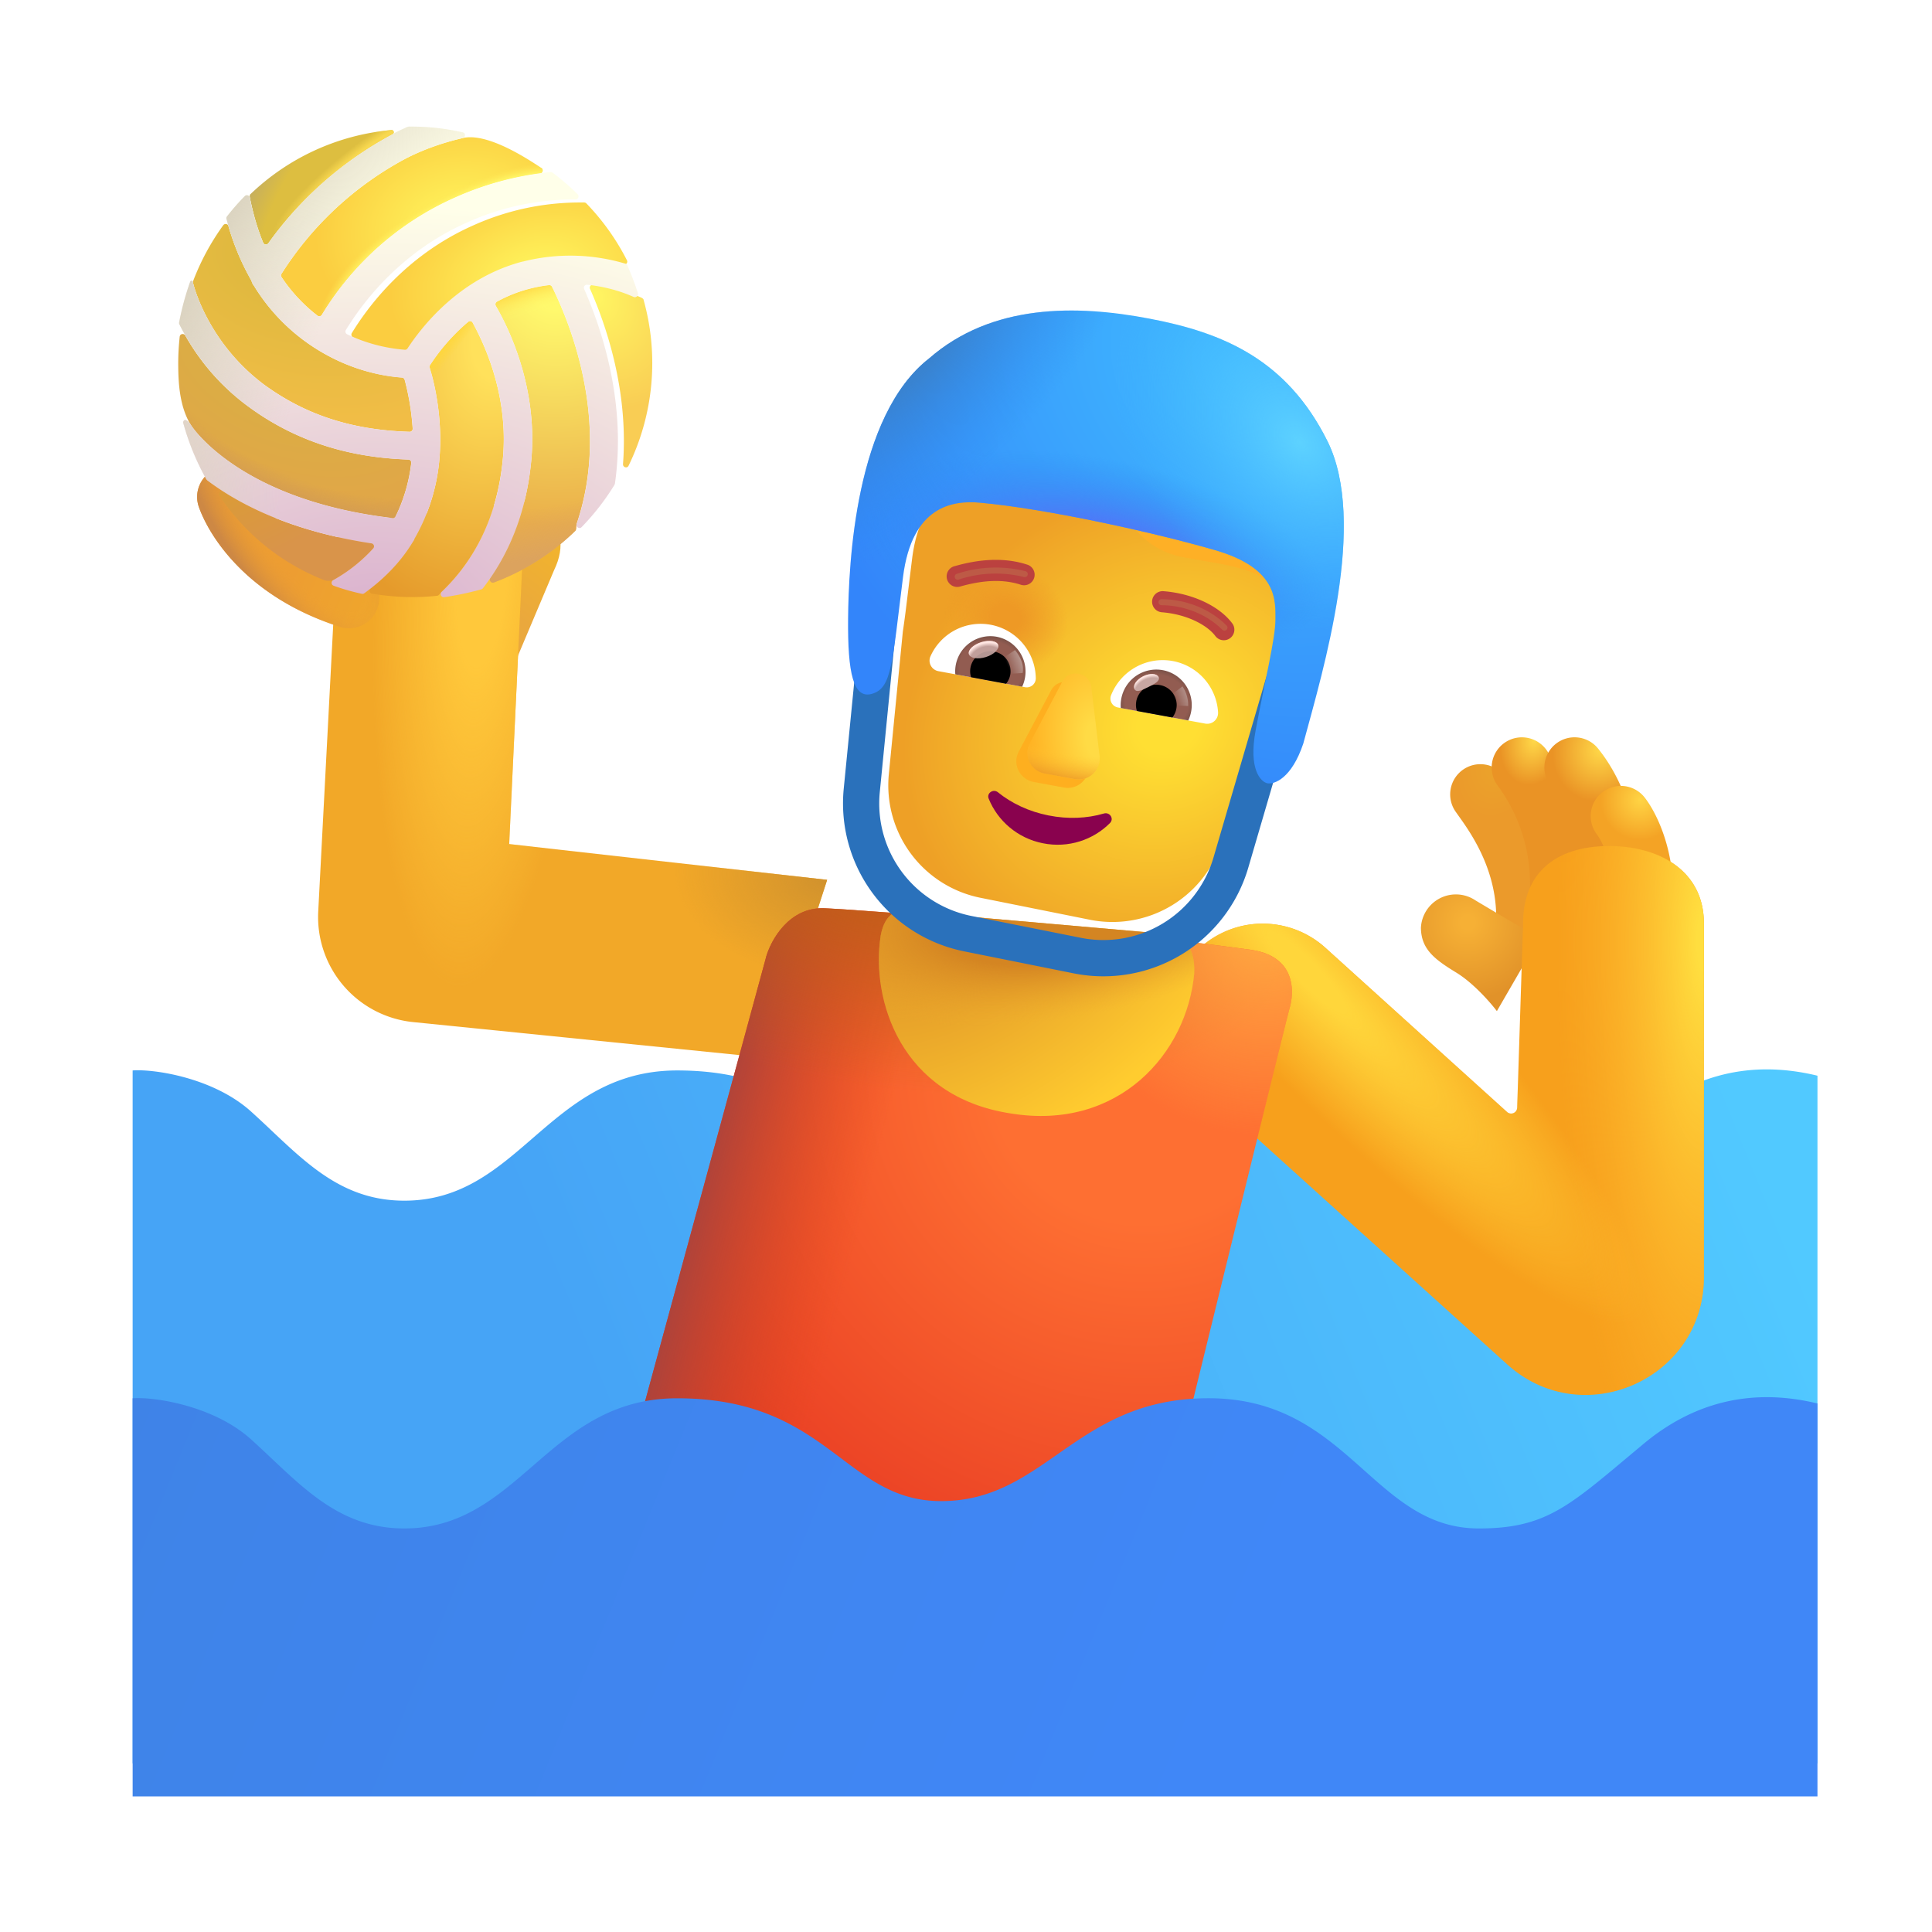 <svg xmlns="http://www.w3.org/2000/svg" xmlns:xlink="http://www.w3.org/1999/xlink" width="32" height="32" viewBox="0 0 32 32"><g fill="none"><g filter="url(#f1877id18)"><path fill="url(#f1877id1o)" d="M29.953 29.357v-11.39c-1.258-.305-2.197.1-2.875.663l-.3.252c-.982.822-1.38 1.154-2.434 1.154c-.819 0-1.343-.467-1.904-.966c-.644-.574-1.335-1.19-2.573-1.19c-1.172 0-1.858.479-2.503.929c-.572.398-1.11.774-1.927.774c-.711 0-1.16-.336-1.657-.71c-.622-.467-1.322-.993-2.714-.993c-1.097 0-1.755.57-2.394 1.123c-.605.524-1.194 1.034-2.125 1.034c-.969 0-1.56-.558-2.195-1.157a20 20 0 0 0-.344-.32c-.625-.563-1.612-.706-1.961-.68v11.477z"/></g><path fill="url(#f1877id1p)" d="m8.398 8.45l.459.046c.064.006.127.02.181.055c.243.159.338.484.138.896l-.871 2.062l-.891-.84z"/><g filter="url(#f1877id19)"><path fill="#F2A828" d="m5.071 15.696l.335-6.413L8.5 8.908l-.266 5.672l5.266.593l-.953 2.953l-5.904-.597a1.75 1.75 0 0 1-1.572-1.833"/><path fill="url(#f1877id0)" d="m5.071 15.696l.335-6.413L8.5 8.908l-.266 5.672l5.266.593l-.953 2.953l-5.904-.597a1.75 1.75 0 0 1-1.572-1.833"/><path fill="url(#f1877id1)" d="m5.071 15.696l.335-6.413L8.5 8.908l-.266 5.672l5.266.593l-.953 2.953l-5.904-.597a1.75 1.75 0 0 1-1.572-1.833"/></g><path fill="url(#f1877id2)" fill-rule="evenodd" d="M24.234 12.747a.5.5 0 0 1 .696.125l.04.056c.214.293.921 1.264.797 2.573a.5.5 0 1 1-.995-.093c.086-.916-.402-1.6-.617-1.9l-.046-.065a.5.5 0 0 1 .125-.696" clip-rule="evenodd"/><path fill="url(#f1877id1q)" fill-rule="evenodd" d="M3.597 7.76a.5.5 0 0 1 .64.303c.08.225.493.986 1.71 1.372a.5.5 0 0 1-.301.953C4.1 9.898 3.47 8.89 3.295 8.4a.5.5 0 0 1 .302-.64" clip-rule="evenodd"/><path fill="url(#f1877id3)" fill-rule="evenodd" d="M3.597 7.76a.5.5 0 0 1 .64.303c.08.225.493.986 1.71 1.372a.5.5 0 0 1-.301.953C4.1 9.898 3.47 8.89 3.295 8.4a.5.5 0 0 1 .302-.64" clip-rule="evenodd"/><path fill="url(#f1877id4)" fill-rule="evenodd" d="M24.922 12.302a.5.5 0 0 1 .708.143c.189.27.824 1.181.696 2.537a.5.5 0 0 1-.996-.094a2.73 2.73 0 0 0-.524-1.876l-.01-.014a.5.5 0 0 1 .126-.696" clip-rule="evenodd"/><path fill="url(#f1877id5)" fill-rule="evenodd" d="M25.766 12.323a.5.5 0 0 1 .703.075c.267.332.83 1.208.57 2.568a.5.5 0 0 1-.982-.187c.186-.976-.212-1.561-.367-1.753a.5.5 0 0 1 .076-.703" clip-rule="evenodd"/><path fill="url(#f1877id6)" fill-rule="evenodd" d="M26.543 13.12a.5.5 0 0 1 .7.092c.268.346.663 1.257.366 2.406a.5.5 0 0 1-.968-.25c.211-.818-.09-1.416-.19-1.546a.5.5 0 0 1 .091-.701" clip-rule="evenodd"/><path fill="url(#f1877id7)" fill-rule="evenodd" d="M26.543 13.12a.5.5 0 0 1 .7.092c.268.346.663 1.257.366 2.406a.5.5 0 0 1-.968-.25c.211-.818-.09-1.416-.19-1.546a.5.5 0 0 1 .091-.701" clip-rule="evenodd"/><path fill="url(#f1877id8)" d="M24.117 16.107c.288.175.57.5.676.64l.7-1.21c-.192-.113-.67-.394-1.052-.622a.58.58 0 0 0-.906.453c.004.352.223.52.582.739"/><g filter="url(#f1877id1a)"><path fill="#F7A01C" fill-rule="evenodd" d="M26.148 14.513c.857 0 1.574.425 1.574 1.281v5.857c0 1.69-2.004 2.58-3.258 1.447l-5.09-4.599a1.55 1.55 0 0 1 2.08-2.3l3.008 2.719a.1.1 0 0 0 .167-.071l.098-3.053c0-.856.565-1.28 1.421-1.28" clip-rule="evenodd"/><path fill="url(#f1877id9)" fill-rule="evenodd" d="M26.148 14.513c.857 0 1.574.425 1.574 1.281v5.857c0 1.69-2.004 2.58-3.258 1.447l-5.09-4.599a1.55 1.55 0 0 1 2.08-2.3l3.008 2.719a.1.1 0 0 0 .167-.071l.098-3.053c0-.856.565-1.28 1.421-1.28" clip-rule="evenodd"/><path fill="url(#f1877ida)" fill-rule="evenodd" d="M26.148 14.513c.857 0 1.574.425 1.574 1.281v5.857c0 1.69-2.004 2.58-3.258 1.447l-5.09-4.599a1.55 1.55 0 0 1 2.08-2.3l3.008 2.719a.1.1 0 0 0 .167-.071l.098-3.053c0-.856.565-1.28 1.421-1.28" clip-rule="evenodd"/></g><path fill="url(#f1877idb)" d="M3.198 4.657a.04.04 0 0 0-.003.025c.03.13.289 1.023 1.178 1.688c.687.502 1.455.753 2.412.782a.05.05 0 0 0 .05-.053a4.2 4.2 0 0 0-.133-.81a.05.05 0 0 0-.045-.036A3.1 3.1 0 0 1 5.449 5.9a3.2 3.2 0 0 1-1.247-1.175a.1.1 0 0 1-.02-.033l-.016-.042l-.004-.009a4 4 0 0 1-.376-.895a.05.05 0 0 0-.088-.016a4 4 0 0 0-.5.927"/><path fill="url(#f1877idc)" d="M3.161 7.038c.01.021.797 1.243 3.34 1.542a.05.05 0 0 0 .05-.026c.148-.296.227-.6.261-.888a.05.05 0 0 0-.048-.055c-.736-.026-1.714-.183-2.662-.886A3.75 3.75 0 0 1 3.07 5.559c-.024-.042-.088-.031-.093.017a4 4 0 0 0-.025.438c0 .37.029.727.208 1.024"/><path fill="url(#f1877idd)" d="M3.161 7.038c.01.021.797 1.243 3.34 1.542a.05.05 0 0 0 .05-.026c.148-.296.227-.6.261-.888a.05.05 0 0 0-.048-.055c-.736-.026-1.714-.183-2.662-.886A3.75 3.75 0 0 1 3.07 5.559c-.024-.042-.088-.031-.093.017a4 4 0 0 0-.025.438c0 .37.029.727.208 1.024"/><path fill="url(#f1877ide)" d="M5.378 9.612a.25.25 0 0 0 .14-.004a2.6 2.6 0 0 0 .664-.527a.05.05 0 0 0-.03-.082c-1.133-.171-1.92-.518-2.446-.854c-.045-.03-.1.023-.07.068a3.73 3.73 0 0 0 1.742 1.399"/><path fill="url(#f1877idf)" d="M7.24 9.868c.032-.004.052-.044.075-.066c.42-.4.923-1.1 1.018-2.252c.08-.989-.29-1.816-.505-2.206a.048.048 0 0 0-.073-.014a3.3 3.3 0 0 0-.632.717a.05.05 0 0 0-.006.042c.076.246.221.845.16 1.524a3.2 3.2 0 0 1-.418 1.322l-.003.008l-.013.023l-.007.01a2.8 2.8 0 0 1-.695.767c-.035.027-.022.082.02.09a4 4 0 0 0 1.08.035"/><path fill="url(#f1877id1r)" d="M7.24 9.868c.032-.004.052-.044.075-.066c.42-.4.923-1.1 1.018-2.252c.08-.989-.29-1.816-.505-2.206a.048.048 0 0 0-.073-.014a3.3 3.3 0 0 0-.632.717a.05.05 0 0 0-.006.042c.076.246.221.845.16 1.524a3.2 3.2 0 0 1-.418 1.322l-.003.008l-.013.023l-.007.01a2.8 2.8 0 0 1-.695.767c-.035.027-.022.082.02.09a4 4 0 0 0 1.08.035"/><path fill="url(#f1877idg)" d="M9.527 8.795c.026-.025.013-.08.023-.114v-.004c.588-1.715-.152-3.418-.408-3.929a.05.05 0 0 0-.049-.026a2.4 2.4 0 0 0-.863.275a.05.05 0 0 0-.018.068c.246.43.682 1.366.591 2.516c-.073.873-.357 1.52-.68 1.99c-.027.04.012.093.058.076c.508-.19.965-.482 1.346-.852"/><path fill="url(#f1877idh)" d="M9.527 8.795c.026-.025.013-.08.023-.114v-.004c.588-1.715-.152-3.418-.408-3.929a.05.05 0 0 0-.049-.026a2.4 2.4 0 0 0-.863.275a.05.05 0 0 0-.018.068c.246.43.682 1.366.591 2.516c-.073.873-.357 1.52-.68 1.99c-.027.04.012.093.058.076c.508-.19.965-.482 1.346-.852"/><path fill="url(#f1877idi)" d="M9.527 8.795c.026-.025.013-.08.023-.114v-.004c.588-1.715-.152-3.418-.408-3.929a.05.05 0 0 0-.049-.026a2.4 2.4 0 0 0-.863.275a.05.05 0 0 0-.018.068c.246.43.682 1.366.591 2.516c-.073.873-.357 1.52-.68 1.99c-.027.04.012.093.058.076c.508-.19.965-.482 1.346-.852"/><g filter="url(#f1877id1b)"><path fill="url(#f1877idj)" d="M10.56 4.964c-.008-.025-.043-.036-.067-.047a2.5 2.5 0 0 0-.77-.202a.05.05 0 0 0-.05.07c.253.573.64 1.664.546 2.901c-.004.055.068.077.092.028a3.88 3.88 0 0 0 .248-2.75"/></g><g filter="url(#f1877id1c)"><path fill="url(#f1877idk)" d="M6.75 5.771c.223-.34.846-1.163 1.907-1.439a3.2 3.2 0 0 1 1.57-.001c.041.01.077-.032.057-.07a3.9 3.9 0 0 0-.673-.943c-.019-.02-.054-.014-.081-.014a4.3 4.3 0 0 0-1.793.38c-1.136.503-1.76 1.374-2.01 1.783a.05.05 0 0 0 .021.07c.4.19.76.243.958.256a.05.05 0 0 0 .044-.022"/></g><path fill="url(#f1877idl)" d="M8.967 2.781a.05.05 0 0 1-.023.091a5 5 0 0 0-1.395.395a4.9 4.9 0 0 0-2.218 1.948a.05.05 0 0 1-.072.014a2.7 2.7 0 0 1-.597-.64a.05.05 0 0 1 0-.054a5.5 5.5 0 0 1 2.05-1.905a4 4 0 0 1 .95-.343c.361-.086.938.247 1.303.495"/><path fill="url(#f1877idm)" d="M8.967 2.781a.05.05 0 0 1-.023.091a5 5 0 0 0-1.395.395a4.9 4.9 0 0 0-2.218 1.948a.05.05 0 0 1-.072.014a2.7 2.7 0 0 1-.597-.64a.05.05 0 0 1 0-.054a5.5 5.5 0 0 1 2.05-1.905a4 4 0 0 1 .95-.343c.361-.086.938.247 1.303.495"/><path fill="url(#f1877idn)" d="M4.147 3.217c-.014.013-.011.037-.008.056q.084.42.22.747a.05.05 0 0 0 .086.01a6 6 0 0 1 2.06-1.808c.03-.02.017-.07-.02-.068c-.904.08-1.72.47-2.338 1.063"/><path fill="url(#f1877ido)" d="M4.147 3.217c-.014.013-.011.037-.008.056q.084.42.22.747a.05.05 0 0 0 .086.01a6 6 0 0 1 2.06-1.808c.03-.02.017-.07-.02-.068c-.904.08-1.72.47-2.338 1.063"/><path fill="url(#f1877idp)" d="M8.657 4.332c-1.06.276-1.684 1.099-1.907 1.439a.05.05 0 0 1-.044.022a2.7 2.7 0 0 1-.958-.257a.05.05 0 0 1-.02-.069c.25-.41.873-1.28 2.01-1.783a4.3 4.3 0 0 1 1.792-.38c.046 0 .07-.055.037-.087a4 4 0 0 0-.414-.357a.05.05 0 0 0-.034-.01a5.1 5.1 0 0 0-1.57.416a4.9 4.9 0 0 0-2.218 1.948a.05.05 0 0 1-.072.015a2.7 2.7 0 0 1-.597-.64a.05.05 0 0 1 0-.054A5.5 5.5 0 0 1 6.713 2.63c.318-.167.663-.275.95-.343c.05-.012.052-.083.001-.095a3.8 3.8 0 0 0-.837-.095h-.06l-.023.006c-.08.039-.16.07-.24.12a6 6 0 0 0-2.06 1.807a.05.05 0 0 1-.086-.01a4 4 0 0 1-.22-.746c-.007-.039-.055-.055-.083-.027a4 4 0 0 0-.294.335a.05.05 0 0 0-.01.044a4.2 4.2 0 0 0 .414 1.025a.2.2 0 0 0 .043.084A3.2 3.2 0 0 0 5.45 5.9c.489.26.95.338 1.208.354a.05.05 0 0 1 .045.036c.05.175.11.47.134.81a.05.05 0 0 1-.051.053c-.957-.03-1.725-.28-2.412-.782c-.95-.711-1.18-1.683-1.18-1.703c0-.026-.036-.025-.045 0a4.6 4.6 0 0 0-.182.672a.05.05 0 0 0 .004.032c.2.396.544.92 1.132 1.354c.948.703 1.926.86 2.662.886a.05.05 0 0 1 .048.055a2.7 2.7 0 0 1-.26.888a.05.05 0 0 1-.051.026c-2.542-.3-3.33-1.521-3.34-1.542a.2.2 0 0 0-.075-.077c-.03-.02-.06.012-.051.047c.092.333.22.64.382.93l.013.015c.512.387 1.371.842 2.722 1.046a.05.05 0 0 1 .03.082a2.6 2.6 0 0 1-.664.527c-.038.021-.035.077.006.092q.225.082.468.134a.05.05 0 0 0 .04-.008c.354-.257.619-.543.804-.85l.007-.01l.014-.023q.004-.014.01-.026a3.2 3.2 0 0 0 .41-1.304a4.2 4.2 0 0 0-.16-1.524a.05.05 0 0 1 .006-.042a3.3 3.3 0 0 1 .632-.717a.048.048 0 0 1 .074.014c.215.39.584 1.217.504 2.206c-.095 1.151-.597 1.852-1.018 2.252c-.035.034-.008.095.041.088a5 5 0 0 0 .617-.13a.05.05 0 0 0 .025-.018c.372-.48.722-1.177.805-2.16c.09-1.151-.345-2.088-.591-2.517a.05.05 0 0 1 .018-.068c.166-.093.35-.168.542-.216a2.4 2.4 0 0 1 .321-.059a.05.05 0 0 1 .049.026c.256.511.996 2.214.409 3.929c-.018.05.044.092.081.053a4 4 0 0 0 .545-.701l.007-.019c.197-1.369-.236-2.603-.51-3.225a.05.05 0 0 1 .049-.07c.33.034.594.123.77.202c.04.018.085-.02.072-.062a5 5 0 0 0-.175-.46a.05.05 0 0 0-.03-.028a3.2 3.2 0 0 0-1.703-.035"/><path fill="url(#f1877idq)" d="M8.657 4.332c-1.06.276-1.684 1.099-1.907 1.439a.05.05 0 0 1-.044.022a2.7 2.7 0 0 1-.958-.257a.05.05 0 0 1-.02-.069c.25-.41.873-1.28 2.01-1.783a4.3 4.3 0 0 1 1.792-.38c.046 0 .07-.055.037-.087a4 4 0 0 0-.414-.357a.05.05 0 0 0-.034-.01a5.1 5.1 0 0 0-1.57.416a4.9 4.9 0 0 0-2.218 1.948a.05.05 0 0 1-.072.015a2.7 2.7 0 0 1-.597-.64a.05.05 0 0 1 0-.054A5.5 5.5 0 0 1 6.713 2.63c.318-.167.663-.275.95-.343c.05-.012.052-.083.001-.095a3.8 3.8 0 0 0-.837-.095h-.06l-.023.006c-.08.039-.16.07-.24.12a6 6 0 0 0-2.06 1.807a.05.05 0 0 1-.086-.01a4 4 0 0 1-.22-.746c-.007-.039-.055-.055-.083-.027a4 4 0 0 0-.294.335a.05.05 0 0 0-.01.044a4.2 4.2 0 0 0 .414 1.025a.2.2 0 0 0 .043.084A3.2 3.2 0 0 0 5.45 5.9c.489.26.95.338 1.208.354a.05.05 0 0 1 .045.036c.05.175.11.47.134.81a.05.05 0 0 1-.051.053c-.957-.03-1.725-.28-2.412-.782c-.95-.711-1.18-1.683-1.18-1.703c0-.026-.036-.025-.045 0a4.6 4.6 0 0 0-.182.672a.05.05 0 0 0 .004.032c.2.396.544.92 1.132 1.354c.948.703 1.926.86 2.662.886a.05.05 0 0 1 .048.055a2.7 2.7 0 0 1-.26.888a.05.05 0 0 1-.051.026c-2.542-.3-3.33-1.521-3.34-1.542a.2.2 0 0 0-.075-.077c-.03-.02-.06.012-.051.047c.092.333.22.64.382.93l.013.015c.512.387 1.371.842 2.722 1.046a.05.05 0 0 1 .03.082a2.6 2.6 0 0 1-.664.527c-.038.021-.035.077.006.092q.225.082.468.134a.05.05 0 0 0 .04-.008c.354-.257.619-.543.804-.85l.007-.01l.014-.023q.004-.014.01-.026a3.2 3.2 0 0 0 .41-1.304a4.2 4.2 0 0 0-.16-1.524a.05.05 0 0 1 .006-.042a3.3 3.3 0 0 1 .632-.717a.048.048 0 0 1 .074.014c.215.39.584 1.217.504 2.206c-.095 1.151-.597 1.852-1.018 2.252c-.035.034-.008.095.041.088a5 5 0 0 0 .617-.13a.05.05 0 0 0 .025-.018c.372-.48.722-1.177.805-2.16c.09-1.151-.345-2.088-.591-2.517a.05.05 0 0 1 .018-.068c.166-.093.35-.168.542-.216a2.4 2.4 0 0 1 .321-.059a.05.05 0 0 1 .049.026c.256.511.996 2.214.409 3.929c-.018.05.044.092.081.053a4 4 0 0 0 .545-.701l.007-.019c.197-1.369-.236-2.603-.51-3.225a.05.05 0 0 1 .049-.07c.33.034.594.123.77.202c.04.018.085-.02.072-.062a5 5 0 0 0-.175-.46a.05.05 0 0 0-.03-.028a3.2 3.2 0 0 0-1.703-.035"/><path fill="url(#f1877idr)" d="m12.688 15.857l-2.141 7.859l4.61 2.172l4.421-1.953c.584-2.38 1.756-7.16 1.781-7.235c.032-.093.22-.843-.64-.968c-2.61-.36-6.328-.657-7.063-.688c-.587-.025-.89.531-.969.813"/><path fill="url(#f1877id1s)" d="m12.688 15.857l-2.141 7.859l4.61 2.172l4.421-1.953c.584-2.38 1.756-7.16 1.781-7.235c.032-.093.22-.843-.64-.968c-2.61-.36-6.328-.657-7.063-.688c-.587-.025-.89.531-.969.813"/><path fill="url(#f1877ids)" d="m12.688 15.857l-2.141 7.859l4.61 2.172l4.421-1.953c.584-2.38 1.756-7.16 1.781-7.235c.032-.093.22-.843-.64-.968c-2.61-.36-6.328-.657-7.063-.688c-.587-.025-.89.531-.969.813"/><path fill="url(#f1877idt)" d="m12.688 15.857l-2.141 7.859l4.61 2.172l4.421-1.953c.584-2.38 1.756-7.16 1.781-7.235c.032-.093.22-.843-.64-.968c-2.61-.36-6.328-.657-7.063-.688c-.587-.025-.89.531-.969.813"/><path fill="url(#f1877idu)" d="M14.585 15.505c.079-.437.325-.41.364-.418l4.347.38c.17-.016.503.091.485.648c-.117 1.328-1.25 2.617-3.035 2.328c-1.84-.278-2.321-1.895-2.16-2.938"/><path fill="url(#f1877idv)" d="M14.585 15.505c.079-.437.325-.41.364-.418l4.347.38c.17-.016.503.091.485.648c-.117 1.328-1.25 2.617-3.035 2.328c-1.84-.278-2.321-1.895-2.16-2.938"/><g filter="url(#f1877id1d)"><path fill="url(#f1877idw)" d="M14.957 9.556c.148-1.182.828-1.271 1.277-1.23c1.075.097 2.836.48 3.899.789c.998.29.994.8.992 1.11v.042c0 .186-.067.533-.154.956l-.872 2.981a1.9 1.9 0 0 1-2.197 1.33l-1.813-.364a1.9 1.9 0 0 1-1.517-2.049l.232-2.362c.029-.187.057-.419.092-.707z"/><path fill="url(#f1877idx)" d="M14.957 9.556c.148-1.182.828-1.271 1.277-1.23c1.075.097 2.836.48 3.899.789c.998.29.994.8.992 1.11v.042c0 .186-.067.533-.154.956l-.872 2.981a1.9 1.9 0 0 1-2.197 1.33l-1.813-.364a1.9 1.9 0 0 1-1.517-2.049l.232-2.362c.029-.187.057-.419.092-.707z"/></g><path fill="#2A71BB" fill-rule="evenodd" d="m13.975 13.062l.305-3.094l.597.059l-.305 3.094a1.9 1.9 0 0 0 1.517 2.05l1.813.362a1.9 1.9 0 0 0 2.197-1.329l1.082-3.697l.576.168l-1.082 3.698a2.5 2.5 0 0 1-2.89 1.749l-1.813-.364a2.5 2.5 0 0 1-1.997-2.696" clip-rule="evenodd"/><g filter="url(#f1877id1e)"><path fill="#FEB026" d="M19.605 9.43c-.63-.116-.91-.57-.973-.77c.578-.01 1.845.042 2.295.344c.45.301.382.811.292 1.029c-.371-.439-.827-.456-1.614-.602"/></g><path fill="#BB413F" fill-rule="evenodd" d="M16.913 9.687c-.38-.127-.778-.037-1.004.026a.175.175 0 1 1-.093-.337c.233-.065.72-.184 1.207-.021a.175.175 0 0 1-.11.332m2.17.265a.175.175 0 0 0 .16.189c.413.032.746.21.883.388a.175.175 0 1 0 .278-.212c-.215-.282-.656-.488-1.133-.525a.175.175 0 0 0-.188.16" clip-rule="evenodd"/><g filter="url(#f1877id1f)"><path fill="#FEAF1F" d="m17.41 11.434l-.536 1.014c-.11.209.015.46.248.504l.498.092a.348.348 0 0 0 .411-.382l-.137-1.138c-.028-.252-.365-.314-.484-.09"/></g><g filter="url(#f1877id1g)"><path fill="url(#f1877idy)" d="m17.592 11.295l-.535 1.014c-.11.208.014.46.247.503l.498.092a.348.348 0 0 0 .411-.381l-.137-1.139c-.028-.252-.365-.314-.484-.09"/><path fill="url(#f1877idz)" d="m17.592 11.295l-.535 1.014c-.11.208.014.46.247.503l.498.092a.348.348 0 0 0 .411-.381l-.137-1.139c-.028-.252-.365-.314-.484-.09"/></g><path fill="#89024E" d="M17.365 13.506c-.322-.064-.61-.2-.837-.384c-.078-.062-.191.017-.152.107c.148.365.475.654.897.738c.422.085.835-.056 1.112-.335c.071-.072-.003-.185-.1-.158c-.28.082-.595.097-.92.032"/><path fill="#fff" d="M19.425 10.949a.92.92 0 0 1 .75.847a.18.18 0 0 1-.213.189l-1.445-.267a.15.15 0 0 1-.114-.203a.92.92 0 0 1 1.022-.566"/><path fill="url(#f1877id10)" d="M19.259 11.1a.588.588 0 0 1 .422.833l-1.117-.206a.59.59 0 0 1 .694-.627"/><path fill="#000" d="M18.82 11.617a.335.335 0 0 1 .393-.27a.335.335 0 0 1 .205.537l-.586-.108a.3.3 0 0 1-.011-.16"/><g filter="url(#f1877id1h)"><path fill="#C7A7A3" d="M19.19 11.215c.031.062-.066.113-.177.168c-.11.054-.192.092-.223.03c-.03-.062.034-.157.145-.212s.225-.048.256.014"/><path fill="url(#f1877id11)" d="M19.19 11.215c.031.062-.066.113-.177.168c-.11.054-.192.092-.223.03c-.03-.062.034-.157.145-.212s.225-.048.256.014"/></g><g filter="url(#f1877id1i)"><path fill="url(#f1877id1t)" d="M19.679 11.694a.55.55 0 0 0-.094-.325l-.201.153l.048.16z"/></g><path fill="#fff" d="M16.409 10.348a.91.91 0 0 0-.996.519c-.05.107.017.23.132.25l1.432.265a.15.15 0 0 0 .179-.147a.915.915 0 0 0-.747-.887"/><path fill="url(#f1877id12)" d="M16.51 10.547a.583.583 0 0 0-.687.622l1.107.205a.587.587 0 0 0-.421-.827"/><path fill="#000" d="M16.732 11.18a.33.33 0 0 0-.268-.388a.332.332 0 0 0-.38.425l.58.108a.33.33 0 0 0 .068-.144"/><g filter="url(#f1877id1j)"><path fill="url(#f1877id1u)" d="M16.938 11.147c.034-.184-.093-.335-.126-.38l-.218.145l.071.252z"/></g><g filter="url(#f1877id1k)"><ellipse cx="16.291" cy="10.76" fill="#C7A7A3" fill-opacity=".9" rx=".254" ry=".129" transform="rotate(-17.442 16.29 10.76)"/><ellipse cx="16.291" cy="10.76" fill="url(#f1877id13)" rx=".254" ry=".129" transform="rotate(-17.442 16.29 10.76)"/></g><g filter="url(#f1877id1l)"><path fill="url(#f1877id1v)" d="M29.953 29.904v-6.508c-1.258-.305-2.197.101-2.875.664l-.3.251c-.982.823-1.38 1.155-2.434 1.155c-.819 0-1.343-.467-1.904-.967c-.644-.573-1.335-1.19-2.573-1.19c-1.172 0-1.858.48-2.503.93c-.572.398-1.11.774-1.927.774c-.711 0-1.16-.336-1.657-.71c-.622-.467-1.322-.993-2.714-.993c-1.097 0-1.755.569-2.394 1.123c-.605.523-1.194 1.033-2.125 1.033c-.969 0-1.56-.558-2.195-1.156a20 20 0 0 0-.344-.32c-.625-.563-1.612-.706-1.961-.68v6.594z"/></g><path fill="url(#f1877id14)" d="M14.957 9.556c.148-1.182.828-1.271 1.277-1.23c1.075.097 2.836.48 3.899.788c1.044.304.992.848.992 1.153s-.18 1.035-.328 1.832c-.119.637.08.849.195.875c.117.02.4-.081.594-.656c.336-1.243 1.07-3.672.398-5.016s-1.718-1.79-2.937-2.023c-1.219-.235-2.617-.25-3.656.656c-1.227.953-1.336 3.406-1.344 4.312s.086 1.344.406 1.242c.32-.101.324-.503.504-1.933"/><path fill="url(#f1877id15)" d="M14.957 9.556c.148-1.182.828-1.271 1.277-1.23c1.075.097 2.836.48 3.899.788c1.044.304.992.848.992 1.153s-.18 1.035-.328 1.832c-.119.637.08.849.195.875c.117.02.4-.081.594-.656c.336-1.243 1.07-3.672.398-5.016s-1.718-1.79-2.937-2.023c-1.219-.235-2.617-.25-3.656.656c-1.227.953-1.336 3.406-1.344 4.312s.086 1.344.406 1.242c.32-.101.324-.503.504-1.933"/><path fill="url(#f1877id16)" d="M14.957 9.556c.148-1.182.828-1.271 1.277-1.23c1.075.097 2.836.48 3.899.788c1.044.304.992.848.992 1.153s-.18 1.035-.328 1.832c-.119.637.08.849.195.875c.117.02.4-.081.594-.656c.336-1.243 1.07-3.672.398-5.016s-1.718-1.79-2.937-2.023c-1.219-.235-2.617-.25-3.656.656c-1.227.953-1.336 3.406-1.344 4.312s.086 1.344.406 1.242c.32-.101.324-.503.504-1.933"/><path fill="url(#f1877id17)" d="M14.957 9.556c.148-1.182.828-1.271 1.277-1.23c1.075.097 2.836.48 3.899.788c1.044.304.992.848.992 1.153s-.18 1.035-.328 1.832c-.119.637.08.849.195.875c.117.02.4-.081.594-.656c.336-1.243 1.07-3.672.398-5.016s-1.718-1.79-2.937-2.023c-1.219-.235-2.617-.25-3.656.656c-1.227.953-1.336 3.406-1.344 4.312s.086 1.344.406 1.242c.32-.101.324-.503.504-1.933"/><g filter="url(#f1877id1m)"><path stroke="#BD5A46" stroke-linecap="round" stroke-width=".1" d="M15.863 9.552a2 2 0 0 1 1.11-.043"/></g><g filter="url(#f1877id1n)"><path stroke="#BD5A46" stroke-linecap="round" stroke-width=".1" d="M19.238 9.974c.317 0 .735.113 1.043.422"/></g><defs><radialGradient id="f1877id0" cx="0" cy="0" r="1" gradientTransform="matrix(-.406 6.938 -1.768 -.104 7.781 10.001)" gradientUnits="userSpaceOnUse"><stop offset=".234" stop-color="#FFC83B"/><stop offset="1" stop-color="#FFC83B" stop-opacity="0"/></radialGradient><radialGradient id="f1877id1" cx="0" cy="0" r="1" gradientTransform="matrix(-2.531 -.25 .163 -1.652 13.5 15.17)" gradientUnits="userSpaceOnUse"><stop stop-color="#D1922D"/><stop offset="1" stop-color="#D1922D" stop-opacity="0"/></radialGradient><radialGradient id="f1877id2" cx="0" cy="0" r="1" gradientTransform="matrix(-.556 1.949 -1.482 -.423 24.781 12.702)" gradientUnits="userSpaceOnUse"><stop stop-color="#EBA32B"/><stop offset=".42" stop-color="#EB9A2B"/></radialGradient><radialGradient id="f1877id3" cx="0" cy="0" r="1" gradientTransform="matrix(-.812 .691 -1.883 -2.212 5.102 9.072)" gradientUnits="userSpaceOnUse"><stop offset=".445" stop-color="#EE9F32" stop-opacity="0"/><stop offset=".994" stop-color="#CD8844"/></radialGradient><radialGradient id="f1877id4" cx="0" cy="0" r="1" gradientTransform="matrix(-.516 1.905 -1.386 -.376 25.414 12.255)" gradientUnits="userSpaceOnUse"><stop stop-color="#FFD949"/><stop offset=".384" stop-color="#EA9325"/></radialGradient><radialGradient id="f1877id5" cx="0" cy="0" r="1" gradientTransform="rotate(113.89 9.22 14.834)scale(1.871 1.682)" gradientUnits="userSpaceOnUse"><stop stop-color="#FFD949"/><stop offset=".467" stop-color="#EA9325"/></radialGradient><radialGradient id="f1877id6" cx="0" cy="0" r="1" gradientTransform="matrix(-.492 .758 -.75 -.487 27.172 13.248)" gradientUnits="userSpaceOnUse"><stop stop-color="#FFD444"/><stop offset=".739" stop-color="#F4A325"/></radialGradient><radialGradient id="f1877id7" cx="0" cy="0" r="1" gradientTransform="matrix(.379 -.453 .779 .652 27.336 15.138)" gradientUnits="userSpaceOnUse"><stop offset=".278" stop-color="#FCC433"/><stop offset="1" stop-color="#FCC433" stop-opacity="0"/></radialGradient><radialGradient id="f1877id8" cx="0" cy="0" r="1" gradientTransform="rotate(38.059 -9.993 42.885)scale(1.28 1.301)" gradientUnits="userSpaceOnUse"><stop offset=".088" stop-color="#F6B035"/><stop offset="1" stop-color="#E19229"/></radialGradient><radialGradient id="f1877id9" cx="0" cy="0" r="1" gradientTransform="matrix(5.5 5.719 -1.125 1.082 21.156 16.607)" gradientUnits="userSpaceOnUse"><stop offset=".112" stop-color="#FFD63B"/><stop offset="1" stop-color="#FFD63B" stop-opacity="0"/></radialGradient><radialGradient id="f1877ida" cx="0" cy="0" r="1" gradientTransform="matrix(0 10.156 -2.425 0 27.722 16.076)" gradientUnits="userSpaceOnUse"><stop offset=".046" stop-color="#FFDE3F"/><stop offset="1" stop-color="#FFB32D" stop-opacity="0"/></radialGradient><radialGradient id="f1877idb" cx="0" cy="0" r="1" gradientTransform="matrix(-.906 2.219 -3.498 -1.429 4.656 4.388)" gradientUnits="userSpaceOnUse"><stop offset=".203" stop-color="#E0B93F"/><stop offset="1" stop-color="#F1BD46"/></radialGradient><radialGradient id="f1877idc" cx="0" cy="0" r="1" gradientTransform="matrix(-.96 1.999 -3.513 -1.688 4.503 6.09)" gradientUnits="userSpaceOnUse"><stop offset=".203" stop-color="#DAAE44"/><stop offset="1" stop-color="#E2A548"/></radialGradient><radialGradient id="f1877idd" cx="0" cy="0" r="1" gradientTransform="matrix(-.516 1.391 -3.212 -1.191 5.281 6.841)" gradientUnits="userSpaceOnUse"><stop offset=".764" stop-color="#D39C52" stop-opacity="0"/><stop offset="1" stop-color="#D39C52"/></radialGradient><radialGradient id="f1877ide" cx="0" cy="0" r="1" gradientTransform="matrix(.411 1.375 -2.828 .846 3.504 8.008)" gradientUnits="userSpaceOnUse"><stop offset=".05" stop-color="#DB9C35"/><stop offset="1" stop-color="#D9944A"/></radialGradient><radialGradient id="f1877idf" cx="0" cy="0" r="1" gradientTransform="matrix(-1.147 4.656 -2.928 -.721 8.344 5.482)" gradientUnits="userSpaceOnUse"><stop offset=".168" stop-color="#FFE15B"/><stop offset="1" stop-color="#E59A2B"/></radialGradient><radialGradient id="f1877idg" cx="0" cy="0" r="1" gradientTransform="rotate(84.147 1.986 7.458)scale(3.984 3.938)" gradientUnits="userSpaceOnUse"><stop offset=".1" stop-color="#FFF96D"/><stop offset="1" stop-color="#EAAE49"/></radialGradient><radialGradient id="f1877idh" cx="0" cy="0" r="1" gradientTransform="matrix(.558 3.795 -10.478 1.54 8.344 5.903)" gradientUnits="userSpaceOnUse"><stop offset=".667" stop-color="#DCA35E" stop-opacity="0"/><stop offset=".887" stop-color="#DCA35E"/></radialGradient><radialGradient id="f1877idi" cx="0" cy="0" r="1" gradientTransform="matrix(-1.102 -3.502 7.049 -2.217 9.695 8.224)" gradientUnits="userSpaceOnUse"><stop offset=".862" stop-color="#FFFA6E" stop-opacity="0"/><stop offset="1" stop-color="#FFCD36"/></radialGradient><radialGradient id="f1877idj" cx="0" cy="0" r="1" gradientTransform="matrix(.953 1.732 -1.314 .723 9.75 4.892)" gradientUnits="userSpaceOnUse"><stop stop-color="#FFF662"/><stop offset="1" stop-color="#F9CD54"/></radialGradient><radialGradient id="f1877idk" cx="0" cy="0" r="1" gradientTransform="rotate(-103.141 6.19 -1.215)scale(1.581 2.462)" gradientUnits="userSpaceOnUse"><stop stop-color="#FFF75E"/><stop offset="1" stop-color="#FBCD40"/></radialGradient><radialGradient id="f1877idl" cx="0" cy="0" r="1" gradientTransform="rotate(-100.73 5.349 -1.264)scale(1.849 2.38)" gradientUnits="userSpaceOnUse"><stop stop-color="#FFF75E"/><stop offset="1" stop-color="#FBCD40"/></radialGradient><radialGradient id="f1877idm" cx="0" cy="0" r="1" gradientTransform="rotate(151.204 3.296 3.135)scale(2.692 1.11)" gradientUnits="userSpaceOnUse"><stop offset=".874" stop-color="#FFF665"/><stop offset="1" stop-color="#FFE451" stop-opacity="0"/></radialGradient><radialGradient id="f1877idn" cx="0" cy="0" r="1" gradientTransform="matrix(-.992 -.602 1.51 -2.491 5.43 3.224)" gradientUnits="userSpaceOnUse"><stop offset=".626" stop-color="#DDBE40"/><stop offset="1" stop-color="#C5AE5F"/></radialGradient><radialGradient id="f1877ido" cx="0" cy="0" r="1" gradientTransform="matrix(-1.555 1.195 -.246 -.32 6.087 2.755)" gradientUnits="userSpaceOnUse"><stop offset=".651" stop-color="#F8D84F"/><stop offset="1" stop-color="#F8D84F" stop-opacity="0"/></radialGradient><radialGradient id="f1877idp" cx="0" cy="0" r="1" gradientTransform="matrix(-.031 -6.938 10.471 -.047 6.188 10.325)" gradientUnits="userSpaceOnUse"><stop stop-color="#D9AFCD"/><stop offset="1" stop-color="#FFFFE9"/></radialGradient><radialGradient id="f1877idq" cx="0" cy="0" r="1" gradientTransform="matrix(-5.094 -2.875 4.048 -7.172 8.469 6.857)" gradientUnits="userSpaceOnUse"><stop offset=".591" stop-color="#D9D1BE" stop-opacity="0"/><stop offset="1" stop-color="#D9D1BE"/></radialGradient><radialGradient id="f1877idr" cx="0" cy="0" r="1" gradientTransform="matrix(-3.688 8.594 -8.599 -3.69 18.938 17.732)" gradientUnits="userSpaceOnUse"><stop offset=".27" stop-color="#FE6F32"/><stop offset="1" stop-color="#E83B23"/></radialGradient><radialGradient id="f1877ids" cx="0" cy="0" r="1" gradientTransform="rotate(99.197 1.007 13.505)scale(3.324 6.996)" gradientUnits="userSpaceOnUse"><stop stop-color="#C05E18"/><stop offset="1" stop-color="#C05E18" stop-opacity="0"/></radialGradient><radialGradient id="f1877idt" cx="0" cy="0" r="1" gradientTransform="rotate(103.299 4.446 15.927)scale(3.532 3.534)" gradientUnits="userSpaceOnUse"><stop offset=".11" stop-color="#FFA540"/><stop offset="1" stop-color="#FFA540" stop-opacity="0"/></radialGradient><radialGradient id="f1877idu" cx="0" cy="0" r="1" gradientTransform="matrix(2.688 4 -6.153 4.134 15.625 14.888)" gradientUnits="userSpaceOnUse"><stop offset=".07" stop-color="#DC8E27"/><stop offset=".876" stop-color="#FFCC2F"/></radialGradient><radialGradient id="f1877idv" cx="0" cy="0" r="1" gradientTransform="rotate(168.536 8.157 8.354)scale(4.56 1.902)" gradientUnits="userSpaceOnUse"><stop offset=".514" stop-color="#D48522"/><stop offset="1" stop-color="#EDAB2B" stop-opacity="0"/></radialGradient><radialGradient id="f1877idw" cx="0" cy="0" r="1" gradientTransform="rotate(151.705 8.042 8.575)scale(4.507 3.95)" gradientUnits="userSpaceOnUse"><stop offset=".113" stop-color="#FFDF33"/><stop offset="1" stop-color="#EEA026"/></radialGradient><radialGradient id="f1877idx" cx="0" cy="0" r="1" gradientTransform="matrix(.25 -.844 .993 .294 16.516 10.529)" gradientUnits="userSpaceOnUse"><stop offset=".237" stop-color="#EE9925"/><stop offset="1" stop-color="#EE9925" stop-opacity="0"/></radialGradient><radialGradient id="f1877idy" cx="0" cy="0" r="1" gradientTransform="matrix(-1.109 .094 -.159 -1.877 18.156 12.247)" gradientUnits="userSpaceOnUse"><stop offset=".151" stop-color="#FFDB45"/><stop offset="1" stop-color="#FFB223"/></radialGradient><radialGradient id="f1877idz" cx="0" cy="0" r="1" gradientTransform="rotate(101.72 4.203 13.035)scale(1.5 3.27)" gradientUnits="userSpaceOnUse"><stop offset=".615" stop-color="#FFC532" stop-opacity="0"/><stop offset=".928" stop-color="#EB9626"/></radialGradient><radialGradient id="f1877id10" cx="0" cy="0" r="1" gradientTransform="matrix(-.108 .585 -.692 -.128 19.16 11.624)" gradientUnits="userSpaceOnUse"><stop offset=".75" stop-color="#925C51"/><stop offset="1" stop-color="#694B43"/><stop offset="1" stop-color="#804D49"/><stop offset="1" stop-color="#85534D"/></radialGradient><radialGradient id="f1877id11" cx="0" cy="0" r="1" gradientTransform="rotate(-117.34 13 -.078)scale(.247 .341)" gradientUnits="userSpaceOnUse"><stop offset=".766" stop-color="#FFE6E2" stop-opacity="0"/><stop offset=".966" stop-color="#FFE6E2"/></radialGradient><radialGradient id="f1877id12" cx="0" cy="0" r="1" gradientTransform="matrix(-.107 .58 -.687 -.127 16.414 11.068)" gradientUnits="userSpaceOnUse"><stop offset=".75" stop-color="#925C51"/><stop offset="1" stop-color="#694B43"/><stop offset="1" stop-color="#804D49"/><stop offset="1" stop-color="#85534D"/></radialGradient><radialGradient id="f1877id13" cx="0" cy="0" r="1" gradientTransform="rotate(-90.897 13.538 -2.531)scale(.322 .387)" gradientUnits="userSpaceOnUse"><stop offset=".766" stop-color="#FFE6E2" stop-opacity="0"/><stop offset=".966" stop-color="#FFE6E2"/></radialGradient><radialGradient id="f1877id14" cx="0" cy="0" r="1" gradientTransform="matrix(-4.781 5.344 -6.516 -5.83 20.563 6.107)" gradientUnits="userSpaceOnUse"><stop stop-color="#40BBFF"/><stop offset="1" stop-color="#3385FA"/></radialGradient><radialGradient id="f1877id15" cx="0" cy="0" r="1" gradientTransform="matrix(.301 -1.594 3.799 .717 18.152 9.2)" gradientUnits="userSpaceOnUse"><stop offset=".261" stop-color="#5472F7"/><stop offset="1" stop-color="#2C8BF2" stop-opacity="0"/></radialGradient><radialGradient id="f1877id16" cx="0" cy="0" r="1" gradientTransform="matrix(1.625 1.594 -3.936 4.013 15 5.888)" gradientUnits="userSpaceOnUse"><stop stop-color="#3C7DBF"/><stop offset="1" stop-color="#2C89F2" stop-opacity="0"/></radialGradient><radialGradient id="f1877id17" cx="0" cy="0" r="1" gradientTransform="matrix(-2.406 -2.656 1.897 -1.719 21.531 7.325)" gradientUnits="userSpaceOnUse"><stop stop-color="#5DD2FF"/><stop offset="1" stop-color="#3FB2FF" stop-opacity="0"/></radialGradient><filter id="f1877id18" width="28.306" height="11.645" x="1.897" y="17.712" color-interpolation-filters="sRGB" filterUnits="userSpaceOnUse"><feFlood flood-opacity="0" result="BackgroundImageFix"/><feBlend in="SourceGraphic" in2="BackgroundImageFix" result="shape"/><feColorMatrix in="SourceAlpha" result="hardAlpha" values="0 0 0 0 0 0 0 0 0 0 0 0 0 0 0 0 0 0 127 0"/><feOffset dx=".15" dy="-.15"/><feGaussianBlur stdDeviation=".075"/><feComposite in2="hardAlpha" k2="-1" k3="1" operator="arithmetic"/><feColorMatrix values="0 0 0 0 0.235 0 0 0 0 0.573 0 0 0 0 0.82 0 0 0 1 0"/><feBlend in2="shape" result="effect1_innerShadow_3987_23697"/><feColorMatrix in="SourceAlpha" result="hardAlpha" values="0 0 0 0 0 0 0 0 0 0 0 0 0 0 0 0 0 0 127 0"/><feOffset dx=".25"/><feGaussianBlur stdDeviation=".15"/><feComposite in2="hardAlpha" k2="-1" k3="1" operator="arithmetic"/><feColorMatrix values="0 0 0 0 0.239 0 0 0 0 0.62 0 0 0 0 0.8 0 0 0 1 0"/><feBlend in2="effect1_innerShadow_3987_23697" result="effect2_innerShadow_3987_23697"/><feColorMatrix in="SourceAlpha" result="hardAlpha" values="0 0 0 0 0 0 0 0 0 0 0 0 0 0 0 0 0 0 127 0"/><feOffset dx="-.25"/><feGaussianBlur stdDeviation=".075"/><feComposite in2="hardAlpha" k2="-1" k3="1" operator="arithmetic"/><feColorMatrix values="0 0 0 0 0.396 0 0 0 0 0.886 0 0 0 0 1 0 0 0 1 0"/><feBlend in2="effect2_innerShadow_3987_23697" result="effect3_innerShadow_3987_23697"/></filter><filter id="f1877id19" width="8.631" height="9.819" x="5.069" y="8.308" color-interpolation-filters="sRGB" filterUnits="userSpaceOnUse"><feFlood flood-opacity="0" result="BackgroundImageFix"/><feBlend in="SourceGraphic" in2="BackgroundImageFix" result="shape"/><feColorMatrix in="SourceAlpha" result="hardAlpha" values="0 0 0 0 0 0 0 0 0 0 0 0 0 0 0 0 0 0 127 0"/><feOffset dx=".2" dy="-.6"/><feGaussianBlur stdDeviation=".5"/><feComposite in2="hardAlpha" k2="-1" k3="1" operator="arithmetic"/><feColorMatrix values="0 0 0 0 0.765 0 0 0 0 0.443 0 0 0 0 0.282 0 0 0 1 0"/><feBlend in2="shape" result="effect1_innerShadow_3987_23697"/></filter><filter id="f1877id1a" width="9.358" height="9.592" x="18.864" y="14.013" color-interpolation-filters="sRGB" filterUnits="userSpaceOnUse"><feFlood flood-opacity="0" result="BackgroundImageFix"/><feBlend in="SourceGraphic" in2="BackgroundImageFix" result="shape"/><feColorMatrix in="SourceAlpha" result="hardAlpha" values="0 0 0 0 0 0 0 0 0 0 0 0 0 0 0 0 0 0 127 0"/><feOffset dx=".5" dy="-.5"/><feGaussianBlur stdDeviation=".5"/><feComposite in2="hardAlpha" k2="-1" k3="1" operator="arithmetic"/><feColorMatrix values="0 0 0 0 0.839 0 0 0 0 0.431 0 0 0 0 0.208 0 0 0 1 0"/><feBlend in2="shape" result="effect1_innerShadow_3987_23697"/></filter><filter id="f1877id1b" width="1.134" height="3.026" x="9.669" y="4.715" color-interpolation-filters="sRGB" filterUnits="userSpaceOnUse"><feFlood flood-opacity="0" result="BackgroundImageFix"/><feBlend in="SourceGraphic" in2="BackgroundImageFix" result="shape"/><feColorMatrix in="SourceAlpha" result="hardAlpha" values="0 0 0 0 0 0 0 0 0 0 0 0 0 0 0 0 0 0 127 0"/><feOffset dx=".1"/><feGaussianBlur stdDeviation=".05"/><feComposite in2="hardAlpha" k2="-1" k3="1" operator="arithmetic"/><feColorMatrix values="0 0 0 0 1 0 0 0 0 0.843 0 0 0 0 0.251 0 0 0 1 0"/><feBlend in2="shape" result="effect1_innerShadow_3987_23697"/></filter><filter id="f1877id1c" width="4.67" height="2.54" x="5.72" y="3.303" color-interpolation-filters="sRGB" filterUnits="userSpaceOnUse"><feFlood flood-opacity="0" result="BackgroundImageFix"/><feBlend in="SourceGraphic" in2="BackgroundImageFix" result="shape"/><feColorMatrix in="SourceAlpha" result="hardAlpha" values="0 0 0 0 0 0 0 0 0 0 0 0 0 0 0 0 0 0 127 0"/><feOffset dx=".1" dy=".05"/><feGaussianBlur stdDeviation=".05"/><feComposite in2="hardAlpha" k2="-1" k3="1" operator="arithmetic"/><feColorMatrix values="0 0 0 0 0.953 0 0 0 0 0.769 0 0 0 0 0.255 0 0 0 1 0"/><feBlend in2="shape" result="effect1_innerShadow_3987_23697"/></filter><filter id="f1877id1d" width="6.713" height="7.553" x="14.563" y="8.018" color-interpolation-filters="sRGB" filterUnits="userSpaceOnUse"><feFlood flood-opacity="0" result="BackgroundImageFix"/><feBlend in="SourceGraphic" in2="BackgroundImageFix" result="shape"/><feColorMatrix in="SourceAlpha" result="hardAlpha" values="0 0 0 0 0 0 0 0 0 0 0 0 0 0 0 0 0 0 127 0"/><feOffset dx=".15" dy="-.3"/><feGaussianBlur stdDeviation=".375"/><feComposite in2="hardAlpha" k2="-1" k3="1" operator="arithmetic"/><feColorMatrix values="0 0 0 0 0.741 0 0 0 0 0.506 0 0 0 0 0.176 0 0 0 1 0"/><feBlend in2="shape" result="effect1_innerShadow_3987_23697"/></filter><filter id="f1877id1e" width="2.652" height="1.574" x="18.632" y="8.459" color-interpolation-filters="sRGB" filterUnits="userSpaceOnUse"><feFlood flood-opacity="0" result="BackgroundImageFix"/><feBlend in="SourceGraphic" in2="BackgroundImageFix" result="shape"/><feColorMatrix in="SourceAlpha" result="hardAlpha" values="0 0 0 0 0 0 0 0 0 0 0 0 0 0 0 0 0 0 127 0"/><feOffset dy="-.2"/><feGaussianBlur stdDeviation=".125"/><feComposite in2="hardAlpha" k2="-1" k3="1" operator="arithmetic"/><feColorMatrix values="0 0 0 0 0.867 0 0 0 0 0.494 0 0 0 0 0.094 0 0 0 1 0"/><feBlend in2="shape" result="effect1_innerShadow_3987_23697"/></filter><filter id="f1877id1f" width="2.2" height="2.754" x="16.334" y="10.796" color-interpolation-filters="sRGB" filterUnits="userSpaceOnUse"><feFlood flood-opacity="0" result="BackgroundImageFix"/><feBlend in="SourceGraphic" in2="BackgroundImageFix" result="shape"/><feGaussianBlur result="effect1_foregroundBlur_3987_23697" stdDeviation=".25"/></filter><filter id="f1877id1g" width="1.4" height="1.954" x="16.916" y="11.056" color-interpolation-filters="sRGB" filterUnits="userSpaceOnUse"><feFlood flood-opacity="0" result="BackgroundImageFix"/><feBlend in="SourceGraphic" in2="BackgroundImageFix" result="shape"/><feGaussianBlur result="effect1_foregroundBlur_3987_23697" stdDeviation=".05"/></filter><filter id="f1877id1h" width=".514" height=".381" x="18.732" y="11.114" color-interpolation-filters="sRGB" filterUnits="userSpaceOnUse"><feFlood flood-opacity="0" result="BackgroundImageFix"/><feBlend in="SourceGraphic" in2="BackgroundImageFix" result="shape"/><feGaussianBlur result="effect1_foregroundBlur_3987_23697" stdDeviation=".025"/></filter><filter id="f1877id1i" width=".395" height=".425" x="19.334" y="11.319" color-interpolation-filters="sRGB" filterUnits="userSpaceOnUse"><feFlood flood-opacity="0" result="BackgroundImageFix"/><feBlend in="SourceGraphic" in2="BackgroundImageFix" result="shape"/><feGaussianBlur result="effect1_foregroundBlur_3987_23697" stdDeviation=".025"/></filter><filter id="f1877id1j" width=".45" height=".496" x="16.544" y="10.718" color-interpolation-filters="sRGB" filterUnits="userSpaceOnUse"><feFlood flood-opacity="0" result="BackgroundImageFix"/><feBlend in="SourceGraphic" in2="BackgroundImageFix" result="shape"/><feGaussianBlur result="effect1_foregroundBlur_3987_23697" stdDeviation=".025"/></filter><filter id="f1877id1k" width=".591" height=".389" x="15.995" y="10.565" color-interpolation-filters="sRGB" filterUnits="userSpaceOnUse"><feFlood flood-opacity="0" result="BackgroundImageFix"/><feBlend in="SourceGraphic" in2="BackgroundImageFix" result="shape"/><feGaussianBlur result="effect1_foregroundBlur_3987_23697" stdDeviation=".025"/></filter><filter id="f1877id1l" width="28.306" height="6.762" x="1.897" y="23.142" color-interpolation-filters="sRGB" filterUnits="userSpaceOnUse"><feFlood flood-opacity="0" result="BackgroundImageFix"/><feBlend in="SourceGraphic" in2="BackgroundImageFix" result="shape"/><feColorMatrix in="SourceAlpha" result="hardAlpha" values="0 0 0 0 0 0 0 0 0 0 0 0 0 0 0 0 0 0 127 0"/><feOffset dx=".15" dy="-.15"/><feGaussianBlur stdDeviation=".075"/><feComposite in2="hardAlpha" k2="-1" k3="1" operator="arithmetic"/><feColorMatrix values="0 0 0 0 0.239 0 0 0 0 0.369 0 0 0 0 0.882 0 0 0 1 0"/><feBlend in2="shape" result="effect1_innerShadow_3987_23697"/><feColorMatrix in="SourceAlpha" result="hardAlpha" values="0 0 0 0 0 0 0 0 0 0 0 0 0 0 0 0 0 0 127 0"/><feOffset dx=".25"/><feGaussianBlur stdDeviation=".15"/><feComposite in2="hardAlpha" k2="-1" k3="1" operator="arithmetic"/><feColorMatrix values="0 0 0 0 0.165 0 0 0 0 0.459 0 0 0 0 0.78 0 0 0 1 0"/><feBlend in2="effect1_innerShadow_3987_23697" result="effect2_innerShadow_3987_23697"/><feColorMatrix in="SourceAlpha" result="hardAlpha" values="0 0 0 0 0 0 0 0 0 0 0 0 0 0 0 0 0 0 127 0"/><feOffset dx="-.25"/><feGaussianBlur stdDeviation=".075"/><feComposite in2="hardAlpha" k2="-1" k3="1" operator="arithmetic"/><feColorMatrix values="0 0 0 0 0.325 0 0 0 0 0.62 0 0 0 0 0.988 0 0 0 1 0"/><feBlend in2="effect2_innerShadow_3987_23697" result="effect3_innerShadow_3987_23697"/></filter><filter id="f1877id1m" width="1.409" height=".403" x="15.713" y="9.3" color-interpolation-filters="sRGB" filterUnits="userSpaceOnUse"><feFlood flood-opacity="0" result="BackgroundImageFix"/><feBlend in="SourceGraphic" in2="BackgroundImageFix" result="shape"/><feGaussianBlur result="effect1_foregroundBlur_3987_23697" stdDeviation=".05"/></filter><filter id="f1877id1n" width="1.343" height=".722" x="19.088" y="9.824" color-interpolation-filters="sRGB" filterUnits="userSpaceOnUse"><feFlood flood-opacity="0" result="BackgroundImageFix"/><feBlend in="SourceGraphic" in2="BackgroundImageFix" result="shape"/><feGaussianBlur result="effect1_foregroundBlur_3987_23697" stdDeviation=".05"/></filter><linearGradient id="f1877id1o" x1="29.953" x2="6.802" y1="21.451" y2="30.871" gradientUnits="userSpaceOnUse"><stop stop-color="#51C9FF"/><stop offset=".78" stop-color="#46A4F6"/></linearGradient><linearGradient id="f1877id1p" x1="8.234" x2="9.469" y1="10.497" y2="8.841" gradientUnits="userSpaceOnUse"><stop offset=".195" stop-color="#EAA83D"/><stop offset="1" stop-color="#F3B62A"/></linearGradient><linearGradient id="f1877id1q" x1="4.781" x2="6.297" y1="9.607" y2="10.247" gradientUnits="userSpaceOnUse"><stop stop-color="#ED9D32"/><stop offset=".917" stop-color="#EFA62C"/></linearGradient><linearGradient id="f1877id1r" x1="7.336" x2="7.547" y1="5.646" y2="5.81" gradientUnits="userSpaceOnUse"><stop offset=".139" stop-color="#FFD739"/><stop offset="1" stop-color="#FFD739" stop-opacity="0"/></linearGradient><linearGradient id="f1877id1s" x1="11.25" x2="13.969" y1="20.763" y2="21.45" gradientUnits="userSpaceOnUse"><stop stop-color="#AB433C"/><stop offset="1" stop-color="#DD4519" stop-opacity="0"/></linearGradient><linearGradient id="f1877id1t" x1="19.695" x2="19.471" y1="11.535" y2="11.622" gradientUnits="userSpaceOnUse"><stop stop-color="#B4948D"/><stop offset="1" stop-color="#B4948D" stop-opacity="0"/></linearGradient><linearGradient id="f1877id1u" x1="16.924" x2="16.701" y1="10.975" y2="11.062" gradientUnits="userSpaceOnUse"><stop stop-color="#B4948D"/><stop offset="1" stop-color="#B4948D" stop-opacity="0"/></linearGradient><linearGradient id="f1877id1v" x1="20.094" x2="1.406" y1="28.701" y2="21.076" gradientUnits="userSpaceOnUse"><stop stop-color="#4087F7"/><stop offset="1" stop-color="#3F83E6"/></linearGradient></defs></g></svg>